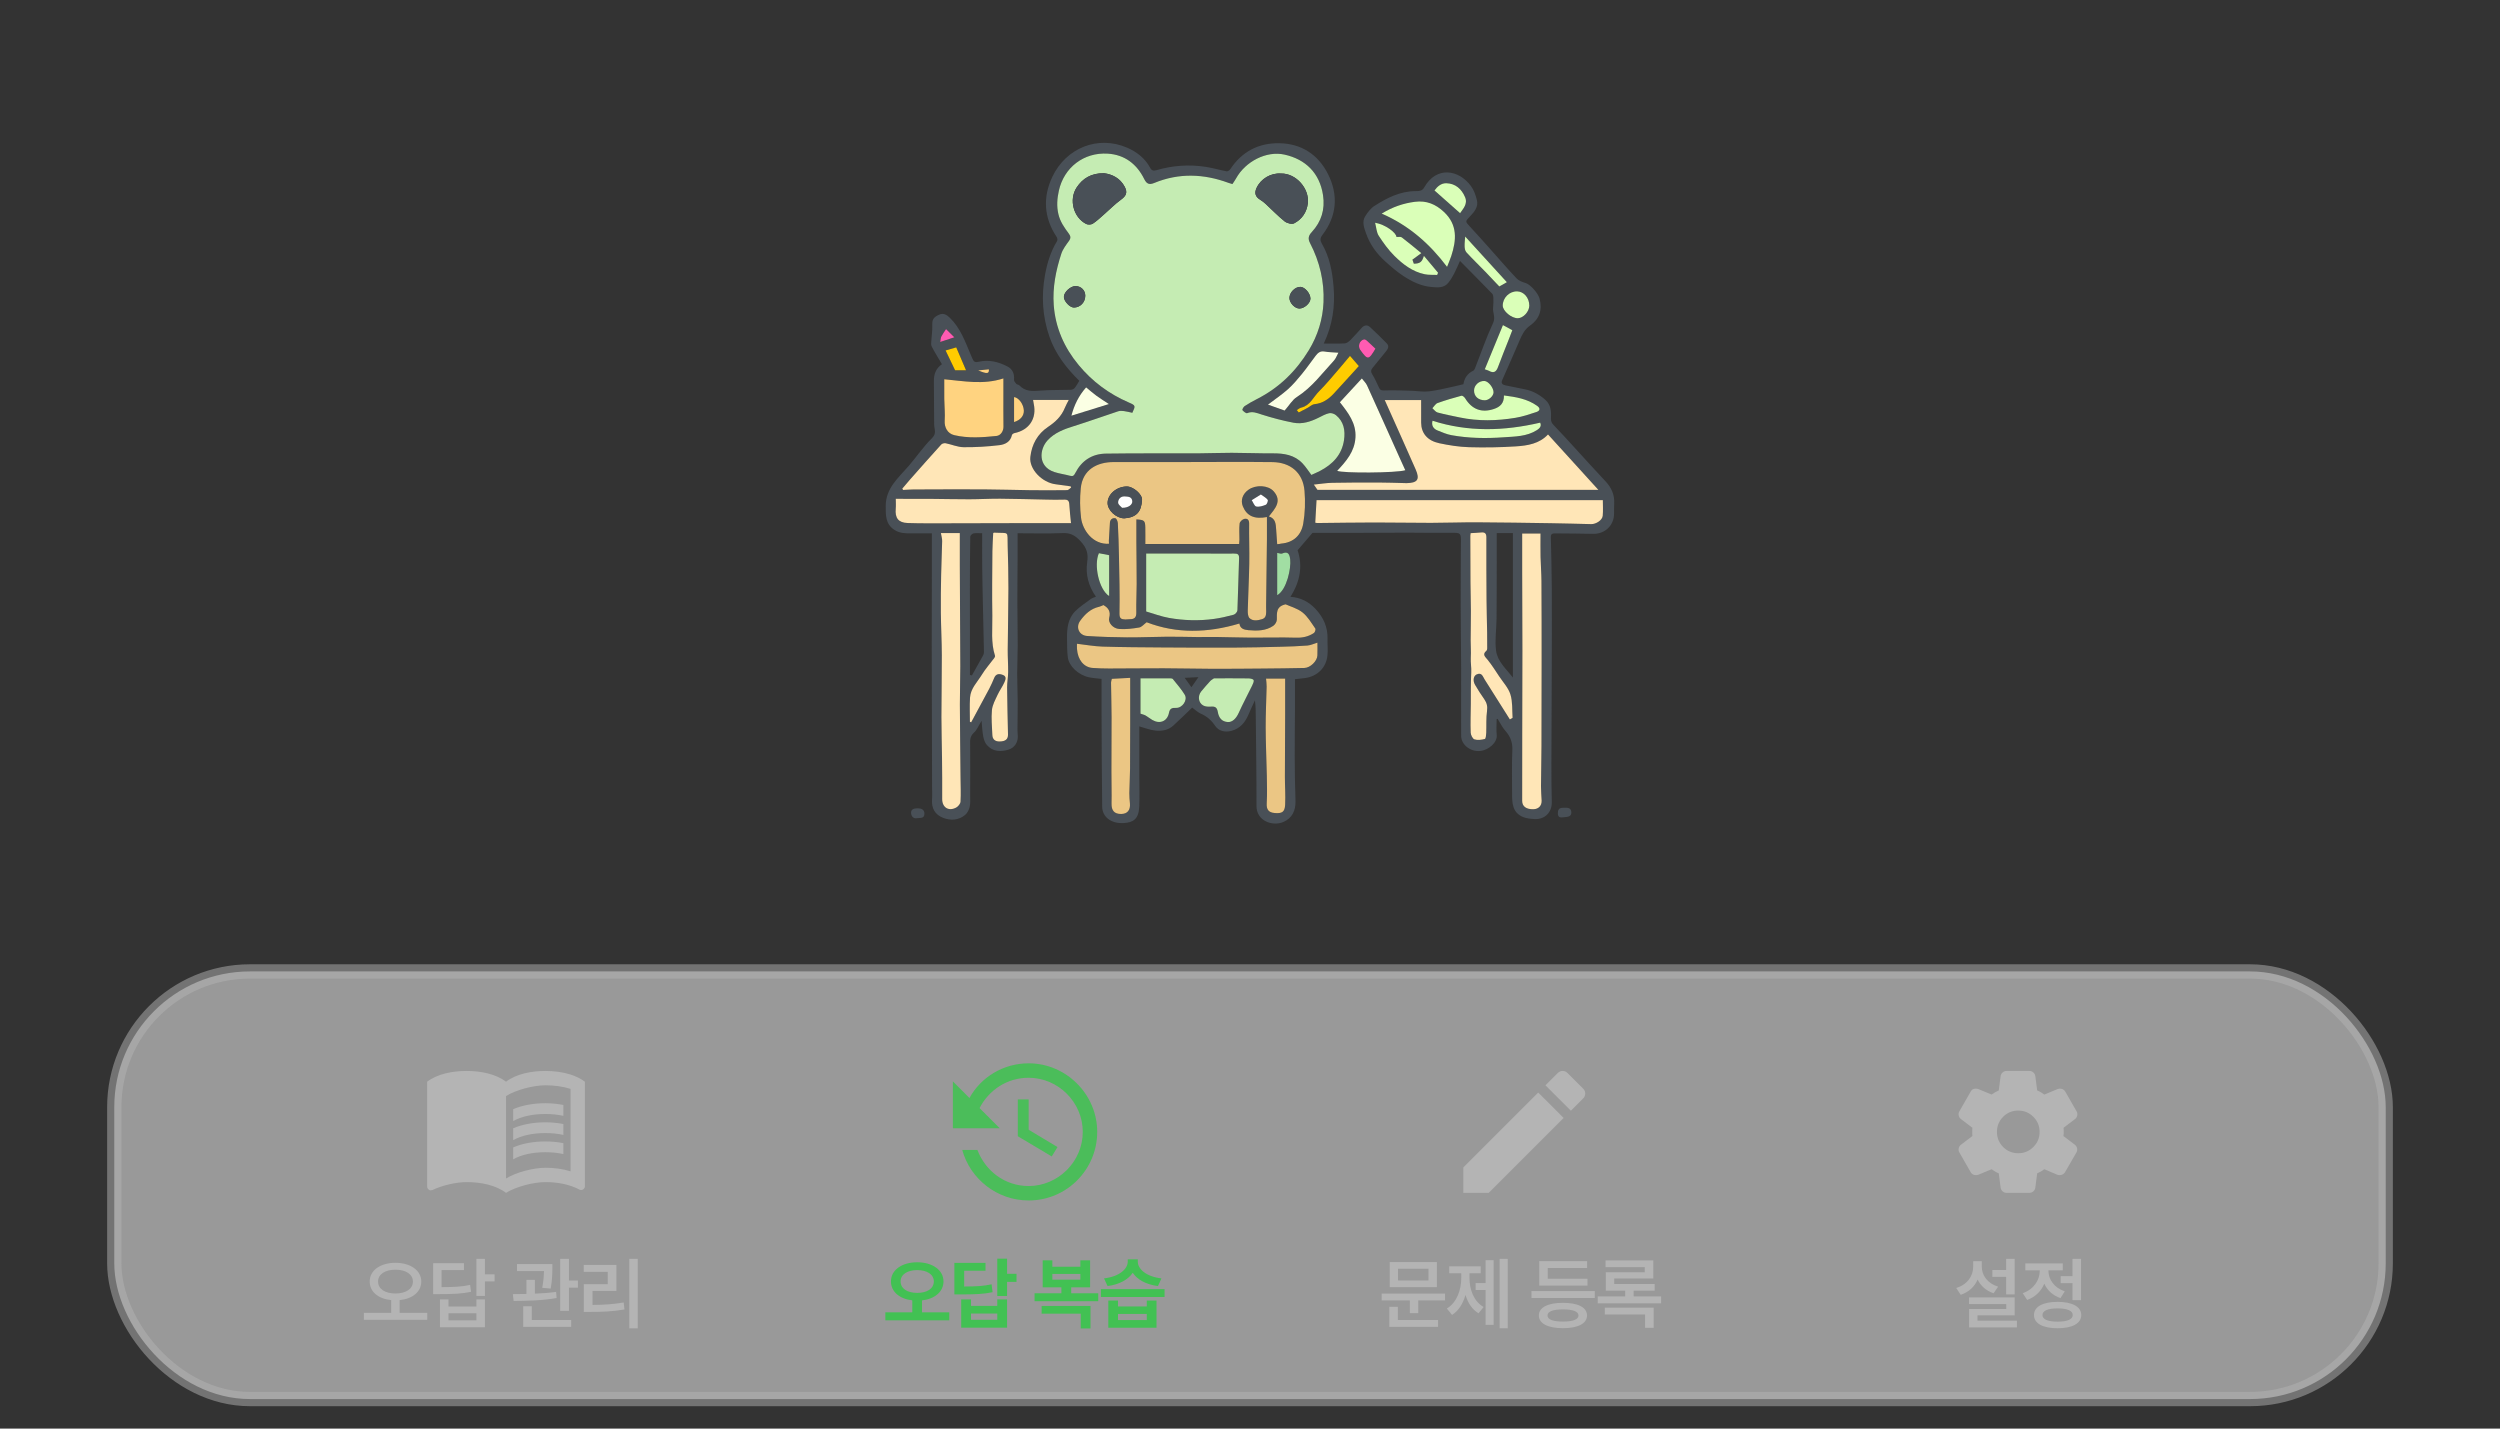 <svg width="350" height="200" viewBox="0 0 350 200" fill="none" xmlns="http://www.w3.org/2000/svg">
<rect x="0" y="0" width="350" height="200" fill="#333333" stroke="none"/>
<g clip-path="url(#clip0_86_9039)">
<path d="M209.527 100.691C209.527 101.428 209.464 102.173 209.543 102.902C209.651 103.92 208.428 105.033 207.191 105.138C205.808 105.255 204.569 104.234 204.56 103.019C204.539 99.836 204.57 96.653 204.56 93.47C204.551 90.55 204.501 87.631 204.496 84.712C204.49 81.822 204.516 78.931 204.527 76.041C204.527 75.993 204.534 75.945 204.534 75.898C204.551 74.604 204.479 74.578 203.199 74.594C201.122 74.621 199.044 74.573 196.967 74.571C194.7 74.571 192.435 74.594 190.168 74.6C187.993 74.606 185.816 74.6 183.753 74.6C183.063 75.403 182.4 76.176 181.661 77.035C182.4 79.194 182.035 81.408 180.659 83.553C182.071 83.649 183.224 84.242 184.163 85.24C185.274 86.421 185.902 87.8 185.854 89.455C185.831 90.227 185.924 91.006 185.844 91.769C185.664 93.484 184.431 94.689 182.7 94.929C182.231 94.995 181.759 95.037 181.295 95.088C181.295 96.504 181.299 97.894 181.295 99.282C181.285 101.507 181.25 103.734 181.26 105.959C181.269 107.999 181.295 110.04 181.369 112.078C181.419 113.461 180.917 114.538 179.672 115.076C178.163 115.726 175.902 114.94 175.909 112.84C175.922 108.835 175.849 104.83 175.815 100.825C175.808 99.912 175.815 98.999 175.692 98.04C175.39 98.703 175.076 99.36 174.791 100.031C174.315 101.15 173.621 102.004 172.371 102.326C171.49 102.552 170.613 102.36 170.1 101.591C169.591 100.828 168.961 100.282 168.121 99.916C167.698 99.733 167.347 99.382 166.904 99.064C166.045 99.886 165.166 100.761 164.25 101.593C163.557 102.222 162.659 102.376 161.784 102.286C161.014 102.207 160.268 101.902 159.502 101.694C159.502 103.918 159.502 106.251 159.502 108.582C159.502 110.026 159.556 111.471 159.496 112.912C159.422 114.697 158.636 115.15 157.318 115.227C155.563 115.332 154.323 114.375 154.305 112.937C154.248 108.641 154.239 104.344 154.219 100.049C154.21 98.39 154.219 96.732 154.219 95.048C153.606 94.972 153.037 94.938 152.484 94.826C151.01 94.528 149.651 93.28 149.492 92.013C149.385 91.154 149.396 90.28 149.384 89.411C149.362 87.996 149.496 86.593 150.564 85.54C151.21 84.903 151.992 84.399 152.727 83.855C152.907 83.722 153.143 83.663 153.434 83.535C152.379 82.051 151.961 80.416 152.206 78.713C152.381 77.501 152.154 76.72 151.275 75.768C150.487 74.914 149.842 74.587 148.742 74.633C146.689 74.719 144.63 74.657 142.463 74.657C142.463 75.868 142.467 77.087 142.463 78.308C142.454 80.304 142.426 82.303 142.43 84.299C142.434 86.339 142.48 88.379 142.48 90.418C142.48 91.688 142.404 92.957 142.404 94.226C142.404 95.571 142.471 96.916 142.478 98.261C142.486 99.562 142.451 100.861 142.446 102.162C142.444 102.49 142.494 102.821 142.494 103.149C142.494 103.964 142.01 104.684 141.241 104.932C140.106 105.296 139.008 105.255 138.162 104.3C137.89 103.994 137.736 103.535 137.656 103.122C137.527 102.46 137.504 101.777 137.419 100.91C137.004 101.579 136.781 102.192 136.351 102.57C135.738 103.112 135.818 103.723 135.823 104.394C135.842 106.737 135.831 109.081 135.823 111.424C135.822 111.94 135.873 112.474 135.755 112.965C135.656 113.375 135.428 113.836 135.11 114.097C134.19 114.853 133.081 114.904 132.021 114.49C130.918 114.058 130.395 113.172 130.486 111.947C130.528 111.382 130.492 110.811 130.491 110.242C130.483 107.688 130.476 105.135 130.471 102.581C130.461 98.58 130.446 94.578 130.443 90.577C130.442 87.134 130.456 83.692 130.461 80.249C130.463 78.393 130.461 76.538 130.461 74.671C129.453 74.671 128.491 74.668 127.529 74.671C126.721 74.674 125.934 74.654 125.212 74.18C123.967 73.365 124.003 72.164 124 70.872C123.994 68.337 125.777 66.904 127.219 65.231C128.324 63.95 129.276 62.523 130.475 61.346C131.171 60.663 130.792 60.092 130.782 59.436C130.754 57.425 130.774 55.413 130.744 53.4C130.728 52.412 131.007 51.586 131.873 50.99C131.375 50.144 130.869 49.341 130.435 48.502C130.312 48.264 130.378 47.916 130.393 47.621C130.429 46.944 130.548 46.263 130.521 45.59C130.486 44.771 130.642 44.454 131.411 44.084C132.074 43.765 132.526 44.052 132.986 44.498C134.466 45.935 135.122 47.828 135.901 49.655C135.984 49.85 136.071 50.042 136.151 50.238C136.314 50.636 136.512 50.769 137.007 50.65C138.428 50.311 139.793 50.654 141.055 51.312C141.747 51.672 142.045 52.33 141.958 53.153C141.938 53.337 142.133 53.57 142.278 53.736C142.38 53.85 142.608 53.847 142.714 53.959C143.53 54.825 144.531 54.776 145.61 54.688C147.042 54.572 148.489 54.618 149.928 54.569C150.111 54.563 150.345 54.458 150.458 54.318C150.707 54.008 150.893 53.649 151.102 53.311C149.272 51.511 147.756 49.542 146.922 47.141C145.939 44.309 145.767 41.414 146.308 38.455C146.613 36.781 147.104 35.2 147.994 33.745C148.073 33.617 148.039 33.335 147.947 33.198C146.12 30.484 145.979 27.569 147.344 24.721C149.262 20.718 153.694 18.9 157.809 20.681C159.136 21.256 160.304 22.156 161.02 23.49C161.243 23.906 161.484 23.946 161.933 23.816C164.18 23.165 166.474 23.002 168.787 23.357C169.776 23.508 170.743 23.801 171.728 23.986C171.877 24.014 172.136 23.844 172.234 23.694C173.872 21.223 176.196 19.997 179.128 20.052C182.23 20.111 184.558 21.665 185.919 24.366C187.389 27.286 187.181 30.225 185.135 32.896C184.795 33.341 184.795 33.658 185.075 34.141C186.149 35.985 186.523 38.029 186.701 40.13C186.932 42.862 186.568 45.481 185.325 48.097C186.369 48.097 187.331 48.136 188.284 48.073C188.567 48.054 188.873 47.796 189.096 47.574C189.634 47.037 190.121 46.449 190.643 45.895C191.001 45.513 191.419 45.429 191.823 45.809C192.612 46.552 193.403 47.297 194.152 48.079C194.553 48.499 194.282 48.901 193.976 49.269C193.373 50.001 192.785 50.744 192.182 51.476C191.932 51.781 191.872 52.028 192.118 52.412C192.499 53.008 192.769 53.675 193.081 54.313C193.231 54.622 193.411 54.679 193.79 54.664C195.044 54.615 196.303 54.672 197.559 54.705C198.374 54.727 199.2 54.884 200.002 54.795C201.132 54.671 202.246 54.381 203.364 54.149C203.85 54.049 204.328 53.92 204.879 53.787C205.005 52.984 205.41 52.304 206.228 51.915C206.342 51.861 206.442 51.718 206.491 51.592C207.329 49.462 208.066 47.287 209.032 45.218C209.415 44.4 208.951 43.785 209.035 43.077C209.09 42.619 209.085 42.151 209.072 41.69C209.067 41.495 209.034 41.246 208.912 41.121C207.429 39.59 205.926 38.078 204.399 36.531C204.13 37.117 203.874 37.74 203.564 38.335C203.335 38.774 203.072 39.205 202.762 39.591C202.154 40.346 201.268 40.246 200.456 40.184C198.994 40.073 197.692 39.433 196.491 38.652C195.588 38.066 194.765 37.342 193.959 36.62C192.747 35.535 191.792 34.23 191.257 32.698C190.994 31.942 190.628 31.065 191.134 30.269C191.477 29.729 191.898 29.164 192.424 28.827C194.167 27.706 196.014 26.776 198.157 26.756C198.683 26.75 199.093 26.766 199.399 26.226C201.108 23.214 204.244 23.734 205.945 26.063C206.355 26.624 206.605 27.346 206.77 28.032C207 28.986 206.374 29.693 205.781 30.318C205.136 31 205.112 30.997 205.754 31.683C206.69 32.686 207.599 33.715 208.515 34.737C209.787 36.158 211.028 37.607 212.338 38.991C212.649 39.318 213.162 39.495 213.615 39.634C214.251 39.828 215.337 41.053 215.539 41.797C215.968 43.379 215.517 44.663 214.211 45.577C213.439 46.118 213.087 46.857 212.743 47.661C211.95 49.518 211.128 51.362 210.31 53.209C210.094 53.696 210.385 53.869 210.769 53.952C211.672 54.149 212.579 54.328 213.486 54.504C214.588 54.718 215.524 55.245 216.355 55.986C217.13 56.676 217.188 57.618 217.137 58.529C217.111 59.002 217.244 59.24 217.541 59.548C218.506 60.541 219.434 61.57 220.37 62.591C221.825 64.176 223.257 65.784 224.738 67.346C225.583 68.237 226.049 69.236 225.987 70.471C225.963 70.945 225.969 71.422 225.969 71.898C225.969 73.571 224.679 74.783 223.01 74.737C221.257 74.689 219.502 74.696 217.748 74.673C217.378 74.668 217.105 74.706 217.117 75.2C217.175 77.603 217.238 80.006 217.251 82.408C217.27 86.166 217.254 89.924 217.244 93.683C217.231 98.184 217.204 102.683 217.195 107.184C217.192 108.888 217.211 110.592 217.251 112.294C217.284 113.711 216.292 114.74 214.853 114.668C214.299 114.641 213.711 114.587 213.209 114.375C211.74 113.756 211.685 112.427 211.692 111.088C211.702 109.073 211.634 107.053 211.727 105.042C211.777 103.958 211.472 103.128 210.768 102.338C210.323 101.837 210.026 101.205 209.663 100.632L209.52 100.694L209.527 100.691ZM183.592 66.488C183.998 66.301 184.412 66.131 184.808 65.924C186.58 64.995 187.861 63.663 188.163 61.606C188.357 60.278 188.147 59.027 187.035 58.121C186.795 57.925 186.375 57.781 186.089 57.844C185.58 57.957 185.1 58.225 184.625 58.464C183.509 59.025 182.328 59.416 181.092 59.179C179.591 58.892 178.103 58.498 176.648 58.035C175.956 57.815 175.349 57.531 174.606 57.84C174.457 57.901 174.107 57.614 173.937 57.412C173.885 57.351 174.078 56.968 174.244 56.859C174.8 56.495 175.38 56.164 175.973 55.863C179.065 54.296 181.432 51.981 183.233 49.031C184.501 46.954 185.193 44.675 185.293 42.308C185.416 39.425 184.757 36.623 183.409 34.037C183.073 33.392 183.194 32.979 183.653 32.48C185 31.02 185.527 29.304 185.223 27.312C184.754 24.232 182.787 22.295 179.823 21.64C177.3 21.083 174.365 22.591 173.046 24.978C172.897 25.245 172.715 25.494 172.537 25.768C172.341 25.708 172.16 25.661 171.986 25.597C168.514 24.32 165.042 24.187 161.58 25.617C160.904 25.895 160.535 25.758 160.194 25.068C159.153 22.962 157.462 21.656 155.081 21.507C151.743 21.299 148.959 23.436 148.236 26.704C147.998 27.776 147.908 28.86 148.176 29.985C148.427 31.045 149.006 31.866 149.625 32.693C149.879 33.032 149.95 33.314 149.671 33.702C149.259 34.278 148.797 34.867 148.582 35.525C147.823 37.85 147.341 40.252 147.523 42.706C147.757 45.872 148.982 48.659 151.014 51.109C152.934 53.423 155.27 55.151 158.024 56.343C159.001 56.766 158.987 56.799 158.526 57.789C158.152 57.709 157.755 57.601 157.349 57.548C157.082 57.514 156.783 57.499 156.533 57.581C154.482 58.255 152.452 58.993 150.391 59.636C148.999 60.071 147.648 60.557 146.645 61.66C145.506 62.914 145.286 65.309 147.591 66.078C148.304 66.316 149.065 66.404 149.792 66.606C150.201 66.719 150.353 66.594 150.541 66.223C151.425 64.489 152.89 63.533 154.815 63.505C159.159 63.444 163.502 63.481 167.848 63.464C169.378 63.458 170.909 63.388 172.44 63.391C174.355 63.395 176.271 63.478 178.186 63.467C179.75 63.458 181.222 63.674 182.351 64.87C182.817 65.364 183.183 65.95 183.59 66.487L183.592 66.488ZM155.26 76.126C155.25 75.971 155.231 75.858 155.237 75.745C155.282 74.894 155.327 74.043 155.387 73.193C155.42 72.726 155.745 72.486 156.154 72.567C156.313 72.599 156.483 73.01 156.496 73.256C156.574 74.789 156.626 76.322 156.653 77.856C156.702 80.533 156.782 83.213 156.725 85.889C156.709 86.645 157.009 86.712 157.541 86.735C157.752 86.743 157.967 86.695 158.18 86.698C158.829 86.706 159.099 86.445 159.083 85.75C159.052 84.424 159.133 83.096 159.133 81.768C159.133 79.808 159.103 77.849 159.092 75.889C159.086 74.836 159.092 73.784 159.092 72.726C160.196 72.792 160.318 72.895 160.341 73.828C160.359 74.599 160.345 75.37 160.345 76.168H173.478C173.495 75.945 173.521 75.76 173.521 75.575C173.524 74.816 173.463 74.05 173.546 73.299C173.574 73.053 173.938 72.715 174.201 72.656C174.586 72.57 174.887 72.743 174.879 73.299C174.853 75.17 174.93 77.044 174.899 78.915C174.861 81.099 174.737 83.282 174.684 85.467C174.676 85.837 174.708 86.346 174.939 86.556C175.423 86.998 176.068 86.882 176.677 86.698C177.21 86.536 177.248 86.119 177.266 85.683C177.277 85.377 177.253 85.071 177.255 84.765C177.293 81.671 177.336 78.576 177.37 75.482C177.381 74.457 177.371 73.432 177.371 72.393C175.623 72.735 174.553 72.244 174.001 70.905C173.649 70.049 173.962 69.143 174.813 68.555C175.826 67.855 177.537 67.924 178.312 68.795C179.535 70.175 178.488 71.225 177.643 72.31C178.616 72.61 178.602 73.408 178.662 74.164C178.715 74.839 178.756 75.513 178.803 76.194C178.935 76.185 179.005 76.185 179.074 76.174C179.167 76.158 179.258 76.122 179.352 76.115C181.108 75.974 182.177 74.926 182.455 73.306C182.711 71.814 182.758 70.248 182.633 68.737C182.418 66.142 180.62 64.74 178.172 64.705C175.999 64.672 173.825 64.682 171.653 64.682C169.083 64.682 166.513 64.698 163.943 64.702C161.268 64.705 158.593 64.706 155.918 64.699C153.619 64.692 151.559 65.728 151.303 68.387C151.17 69.775 151.183 71.124 151.345 72.495C151.55 74.237 153.008 76.285 155.26 76.135V76.126ZM193.86 56.006C193.97 56.25 194.077 56.486 194.183 56.722C195.524 59.726 196.88 62.725 198.2 65.74C198.81 67.135 198.454 67.616 196.886 67.643C196.839 67.643 196.792 67.638 196.743 67.636C195.467 67.606 194.19 67.555 192.915 67.552C190.773 67.548 188.629 67.552 186.486 67.596C185.686 67.612 184.887 67.746 183.933 67.843C184.236 68.281 184.395 68.51 184.448 68.585H223.779C221.388 65.954 219.079 63.414 216.725 60.823C215.524 62.119 213.876 62.386 212.24 62.493C210.052 62.635 207.849 62.672 205.656 62.609C204.268 62.569 202.871 62.345 201.508 62.056C199.832 61.7 198.976 60.648 198.964 59.179C198.956 58.111 198.963 57.043 198.963 56.007H193.861L193.86 56.006ZM184.135 73.176C184.259 73.198 184.328 73.222 184.396 73.222C187.071 73.198 189.744 73.151 192.418 73.148C195.055 73.145 197.692 73.202 200.331 73.199C202.486 73.196 204.643 73.112 206.798 73.122C210.24 73.138 213.682 73.193 217.124 73.246C219.005 73.275 220.886 73.332 222.767 73.375C223.457 73.391 224.332 72.815 224.385 72.212C224.451 71.47 224.401 70.718 224.401 70.02H184.316C184.249 71.191 184.193 72.167 184.136 73.175L184.135 73.176ZM149.958 68.254C149.935 68.199 149.914 68.144 149.891 68.089C149.193 67.992 148.496 67.885 147.797 67.801C145.872 67.566 144.055 65.664 144.246 63.978C144.447 62.229 145.241 60.76 146.725 59.768C147.757 59.077 148.607 58.277 149.075 57.105C149.222 56.737 149.425 56.393 149.627 55.991H144.625C144.654 56.159 144.677 56.343 144.717 56.523C145.176 58.573 144.092 60.217 142.018 60.637C141.882 60.664 141.688 60.801 141.664 60.917C141.462 61.877 140.676 62.233 139.906 62.326C138.246 62.525 136.564 62.625 134.892 62.608C134.057 62.599 133.231 62.222 132.39 62.056C132.199 62.017 131.896 62.096 131.768 62.236C130.272 63.887 128.798 65.558 127.323 67.226C126.979 67.616 126.649 68.018 126.313 68.415C126.353 68.475 126.391 68.537 126.431 68.597C126.914 68.572 127.398 68.529 127.882 68.528C131.16 68.517 134.438 68.499 137.716 68.515C139.85 68.525 141.982 68.602 144.115 68.627C145.877 68.648 147.64 68.648 149.402 68.624C149.588 68.621 149.771 68.384 149.955 68.257L149.958 68.254ZM160.464 85.609C161.493 85.906 162.561 86.316 163.667 86.51C165.741 86.876 167.843 86.938 169.937 86.653C170.871 86.526 171.795 86.312 172.705 86.065C172.929 86.003 173.229 85.667 173.239 85.447C173.342 83.023 173.379 80.594 173.471 78.17C173.492 77.603 173.269 77.49 172.766 77.499C171.441 77.521 170.115 77.499 168.788 77.497C166.041 77.496 163.295 77.497 160.464 77.497V85.61V85.609ZM213.106 74.69C213.106 76.514 213.102 78.25 213.106 79.987C213.115 83.695 213.137 87.402 213.137 91.11C213.137 95.055 213.119 99 213.112 102.945C213.106 106.007 213.105 109.068 213.105 112.13C213.105 112.903 213.681 113.319 214.694 113.29C215.406 113.27 215.862 112.79 215.832 112.078C215.805 111.421 215.737 110.765 215.74 110.109C215.749 108.234 215.799 106.357 215.807 104.482C215.823 100.497 215.827 96.513 215.829 92.528C215.829 88.805 215.829 85.081 215.806 81.358C215.799 80.227 215.703 79.097 215.679 77.965C215.656 76.885 215.675 75.803 215.675 74.69H213.106ZM131.727 74.626C131.806 75.096 131.91 75.419 131.904 75.739C131.871 77.313 131.793 78.884 131.763 80.457C131.728 82.234 131.703 84.011 131.721 85.787C131.741 87.774 131.851 89.761 131.857 91.748C131.866 94.625 131.8 97.504 131.8 100.381C131.8 102.287 131.864 104.196 131.884 106.102C131.904 108.021 131.921 109.939 131.907 111.855C131.899 113.039 132.808 113.634 133.878 113.05C134.155 112.899 134.463 112.514 134.478 112.223C134.54 111.112 134.49 109.994 134.478 108.88C134.446 105.451 134.398 102.022 134.384 98.593C134.377 96.822 134.451 95.049 134.447 93.277C134.436 88.564 134.398 83.853 134.376 79.141C134.368 77.649 134.376 76.155 134.376 74.624H131.728L131.727 74.626ZM184.441 89.968C183.892 90.132 183.475 90.338 183.043 90.373C181.814 90.468 180.579 90.513 179.345 90.543C177.09 90.598 174.833 90.656 172.576 90.666C169.26 90.68 165.944 90.663 162.628 90.64C159.871 90.621 157.113 90.608 154.358 90.521C153.173 90.484 151.992 90.264 150.777 90.124C150.777 90.335 150.761 90.596 150.78 90.854C150.884 92.369 151.733 93.42 152.955 93.51C153.732 93.567 154.512 93.593 155.29 93.591C157.819 93.589 160.348 93.551 162.878 93.559C165.15 93.564 167.422 93.626 169.694 93.633C172.018 93.64 174.343 93.619 176.667 93.597C178.651 93.58 180.636 93.561 182.618 93.514C183.442 93.494 184.401 92.557 184.436 91.775C184.464 91.192 184.442 90.607 184.442 89.967L184.441 89.968ZM149.945 73.239C149.861 72.359 149.749 71.497 149.707 70.633C149.681 70.118 149.504 69.924 148.972 69.949C148.131 69.986 147.287 69.959 146.445 69.943C144.305 69.903 142.167 69.832 140.029 69.817C138.583 69.807 137.138 69.896 135.695 69.899C133.844 69.902 131.991 69.853 130.14 69.84C128.611 69.829 127.083 69.837 125.409 69.837C125.409 70.296 125.445 70.766 125.402 71.231C125.282 72.52 125.775 73.178 127.065 73.223C128.695 73.282 130.331 73.268 131.964 73.266C135.686 73.263 139.408 73.246 143.132 73.241C145.39 73.236 147.648 73.241 149.947 73.241L149.945 73.239ZM205.882 74.641C205.866 74.766 205.841 74.879 205.841 74.992C205.845 77.175 205.846 79.36 205.862 81.544C205.871 82.869 205.916 84.194 205.919 85.52C205.924 86.889 205.889 88.259 205.886 89.629C205.884 90.428 205.955 91.229 205.906 92.023C205.864 92.74 206.011 93.436 205.971 94.155C205.889 95.617 205.924 97.083 205.908 98.55C205.895 99.885 205.844 101.221 205.891 102.555C205.902 102.894 206.158 103.424 206.42 103.51C206.858 103.654 207.407 103.575 207.873 103.452C208.008 103.417 208.058 102.905 208.07 102.608C208.113 101.589 208.036 100.557 208.178 99.553C208.271 98.901 208.158 98.411 207.805 97.901C207.349 97.24 206.901 96.57 206.504 95.874C206.151 95.257 206.288 94.598 206.768 94.4C207.454 94.12 207.579 94.699 207.837 95.115C209.004 96.986 210.192 98.846 211.375 100.717C211.612 100.574 211.762 100.521 211.76 100.479C211.685 99.385 211.775 98.234 211.455 97.213C211.168 96.299 210.436 95.52 209.884 94.691C209.36 93.904 208.858 93.097 208.263 92.365C207.912 91.933 207.474 91.626 208.095 91.1C208.171 91.036 208.205 90.886 208.206 90.774C208.211 90.029 208.206 89.285 208.195 88.539C208.171 87.048 208.122 85.559 208.112 84.068C208.092 81.121 208.082 78.173 208.089 75.225C208.089 74.694 207.895 74.488 207.374 74.54C206.908 74.586 206.44 74.604 205.878 74.64L205.882 74.641ZM139.051 74.623C139.012 75.44 138.941 76.289 138.937 77.138C138.917 80.159 138.877 83.179 138.928 86.198C138.959 88.066 138.704 89.962 139.301 91.799C139.33 91.886 139.264 92.031 139.2 92.118C138.622 92.894 137.969 93.623 137.469 94.445C136.841 95.475 135.888 96.373 135.803 97.661C135.729 98.786 135.788 99.921 135.788 101.051C135.848 101.074 135.909 101.097 135.969 101.12C136.818 99.545 137.674 97.974 138.511 96.393C138.766 95.911 138.979 95.405 139.192 94.902C139.458 94.275 139.94 94.3 140.439 94.505C140.975 94.725 140.753 95.202 140.619 95.515C140.359 96.12 139.946 96.657 139.67 97.256C139.35 97.954 138.944 98.671 138.871 99.409C138.758 100.559 138.887 101.734 138.931 102.898C138.954 103.512 139.324 103.821 139.961 103.807C140.778 103.79 141.135 103.487 141.122 102.823C141.079 100.639 141.018 98.454 140.999 96.27C140.993 95.544 141.136 94.818 141.143 94.092C141.153 93.044 141.073 91.995 141.082 90.947C141.103 88.086 141.175 85.225 141.182 82.365C141.186 80.397 141.138 78.428 141.076 76.461C141.008 74.22 141.391 74.696 139.161 74.564C139.142 74.564 139.122 74.584 139.052 74.623H139.051ZM173.519 87.294C169.054 88.627 164.719 88.727 160.537 87.115C160.155 87.395 159.852 87.787 159.493 87.848C158.577 88.007 157.628 88.123 156.706 88.057C155.81 87.993 155.115 87.161 155.294 86.499C155.531 85.62 155.185 85.096 154.482 84.708C154.279 84.791 154.096 84.901 153.897 84.944C152.71 85.206 151.901 85.982 151.224 86.921C150.576 87.821 151.073 88.963 152.205 89.038C154.057 89.16 155.916 89.219 157.772 89.232C159.663 89.245 161.554 89.153 163.447 89.139C164.862 89.129 166.277 89.176 167.693 89.188C168.525 89.193 169.356 89.165 170.187 89.176C171.838 89.199 173.488 89.258 175.139 89.268C177.243 89.281 179.347 89.21 181.448 89.278C182.384 89.308 183.204 89.119 183.956 88.62C184.105 88.522 184.231 88.107 184.149 87.991C183.595 87.204 183.091 86.32 182.358 85.739C181.631 85.163 180.65 84.904 179.99 84.602C178.603 84.915 178.782 85.85 178.765 86.749C178.759 87.046 178.518 87.44 178.265 87.612C177.21 88.333 175.998 88.33 174.78 88.223C174.15 88.167 173.611 87.996 173.525 87.294H173.519ZM187.584 56.313C188.774 57.825 189.882 59.26 189.766 61.246C189.651 63.218 188.466 64.58 187.207 65.914C187.931 66.273 195.528 66.22 196.746 65.834C196.48 65.251 196.214 64.673 195.954 64.093C194.433 60.71 192.921 57.324 191.384 53.949C191.229 53.609 190.927 53.334 190.66 52.986C189.583 54.15 188.607 55.207 187.585 56.314L187.584 56.313ZM132.196 53.096C132.196 54.039 132.186 54.947 132.199 55.853C132.213 56.863 132.323 57.88 132.256 58.884C132.193 59.824 132.649 60.698 133.589 60.921C135.548 61.386 137.53 61.237 139.503 61.035C140.109 60.974 140.493 60.337 140.486 59.752C140.467 58.26 140.476 56.767 140.474 55.275C140.474 54.536 140.474 53.799 140.474 52.977C137.614 53.907 134.943 53.341 132.196 53.097V53.096ZM177.244 95.007C177.274 95.398 177.333 95.766 177.326 96.131C177.287 98.049 177.184 99.968 177.191 101.884C177.2 104.141 177.31 106.397 177.354 108.654C177.378 109.919 177.408 111.189 177.338 112.451C177.29 113.316 177.571 113.746 178.462 113.824C179.507 113.912 179.87 113.658 179.92 112.667C179.986 111.371 179.884 110.067 179.884 108.767C179.887 105.861 179.91 102.955 179.92 100.049C179.925 98.373 179.92 96.696 179.92 95.007H177.243H177.244ZM158.228 94.896C157.279 94.946 156.469 94.991 155.655 95.034C155.611 95.231 155.541 95.392 155.543 95.554C155.563 97.172 155.613 98.788 155.617 100.405C155.624 102.945 155.6 105.486 155.597 108.026C155.597 109.52 155.644 111.014 155.613 112.506C155.593 113.475 155.997 113.964 156.96 113.955C157.829 113.948 158.265 113.423 158.188 112.5C158.147 112.006 158.1 111.508 158.107 111.014C158.125 109.859 158.194 108.704 158.207 107.547C158.228 105.519 158.224 103.491 158.225 101.463C158.228 99.283 158.225 97.103 158.225 94.895L158.228 94.896ZM193.436 29.902C197.263 31.57 200.169 34.148 202.588 37.361C202.808 36.798 203.022 36.322 203.182 35.831C203.911 33.598 204.081 31.464 202.147 29.663C200.992 28.587 199.713 28.042 198.089 28.25C196.441 28.46 194.939 28.981 193.436 29.902ZM209.544 74.629C209.544 75.783 209.546 76.867 209.544 77.952C209.538 80.835 209.543 83.718 209.518 86.601C209.506 88.103 209.254 89.629 209.45 91.102C209.65 92.605 210.875 93.669 211.808 94.855V74.629H209.546H209.544ZM137.506 74.654C137.038 74.654 136.654 74.604 136.294 74.676C136.112 74.711 135.842 74.967 135.839 75.129C135.798 77.453 135.786 79.777 135.782 82.101C135.778 84.781 135.789 87.461 135.792 90.141C135.793 91.593 135.792 93.045 135.792 94.498C135.885 94.518 135.978 94.538 136.071 94.558C136.598 93.619 137.13 92.681 137.646 91.736C137.72 91.599 137.756 91.422 137.753 91.263C137.713 89.171 137.659 87.079 137.614 84.987C137.574 83.12 137.53 81.252 137.509 79.385C137.491 77.823 137.504 76.261 137.504 74.656L137.506 74.654ZM210.555 55.36C210.58 56.453 210.026 56.965 209.148 57.256C207.429 57.828 206.077 57.324 205.115 55.746C205.015 55.581 204.742 55.362 204.611 55.398C203.484 55.704 202.359 56.029 201.261 56.426C200.971 56.53 200.777 56.901 200.538 57.149C200.777 57.355 200.985 57.675 201.26 57.748C202.28 58.023 203.322 58.221 204.359 58.44C206.961 58.987 209.577 58.926 212.181 58.49C213.173 58.324 214.147 58.004 215.103 57.681C215.58 57.519 215.717 57.185 215.197 56.813C213.825 55.834 212.238 55.578 210.558 55.36H210.555ZM169.96 94.965C169.776 95.097 169.577 95.192 169.437 95.344C169.004 95.814 168.581 96.297 168.175 96.792C167.658 97.422 167.752 98.371 168.442 98.766C168.758 98.947 169.217 98.954 169.601 98.926C170.176 98.881 170.398 99.123 170.488 99.655C170.646 100.582 171.111 101.03 171.888 101.087C172.516 101.133 173.058 100.604 173.411 99.826C174.005 98.516 174.687 97.246 175.316 95.951C175.43 95.715 175.592 95.368 175.499 95.204C175.406 95.038 175.021 94.978 174.764 94.975C173.189 94.955 171.612 94.965 169.96 94.965ZM159.669 99.913C159.942 100.009 160.181 100.058 160.382 100.174C160.71 100.361 161 100.609 161.327 100.798C162.392 101.413 163.43 100.985 163.66 99.785C163.783 99.15 164.127 99.086 164.657 99.104C165.528 99.134 166.307 98.004 165.867 97.268C165.396 96.481 164.769 95.787 164.196 95.064C164.139 94.992 163.987 94.971 163.878 94.969C162.486 94.964 161.094 94.965 159.669 94.965V99.913ZM179.853 57.479C180.506 56.733 180.922 55.987 181.555 55.586C183.669 54.246 185.11 52.255 186.763 50.47C187.021 50.193 187.149 49.795 187.377 49.381C186.635 49.322 186.019 49.321 185.421 49.215C184.834 49.111 184.496 49.411 184.193 49.808C183.549 50.653 182.946 51.532 182.272 52.354C181.659 53.103 181.033 53.855 180.313 54.495C179.455 55.258 178.493 55.904 177.517 56.646C178.392 56.959 179.227 57.258 179.854 57.482L179.853 57.479ZM192.512 31.184C192.692 31.874 192.714 32.535 193.021 33.011C193.667 34.008 194.377 34.995 195.218 35.828C196.41 37.01 197.756 38.043 199.463 38.398C200.026 38.515 200.624 38.466 201.205 38.492C201.247 38.391 201.29 38.288 201.331 38.186C200.691 37.423 200.052 36.658 199.347 35.818C199.081 36.703 198.798 36.9 197.938 36.921C197.872 36.73 197.805 36.534 197.741 36.351C198.121 36.074 198.473 35.818 198.987 35.443C198.001 34.639 197.142 33.911 196.246 33.234C196.084 33.111 195.767 33.192 195.505 33.179C195.499 32.585 193.936 31.418 192.514 31.187L192.512 31.184ZM200.549 58.903C200.385 59.528 200.624 60.018 201.268 60.271C201.9 60.52 202.536 60.804 203.198 60.924C205.605 61.361 208.039 61.397 210.472 61.223C212.083 61.107 213.736 61.131 215.184 60.206C215.624 59.925 215.829 59.603 215.623 59.17C210.552 60.355 205.548 60.502 200.548 58.903H200.549ZM189.002 49.824C188.521 50.396 188.121 50.886 187.707 51.362C186.696 52.52 185.734 53.726 184.647 54.806C183.86 55.587 183.429 56.776 182.178 57.063C181.952 57.115 181.756 57.291 181.546 57.409C181.639 57.522 181.731 57.634 181.824 57.747C182.23 57.536 182.637 57.332 183.039 57.116C183.37 56.939 183.682 56.625 184.025 56.589C185.143 56.473 185.98 55.904 186.709 55.122C187.535 54.236 188.344 53.337 189.16 52.441C189.541 52.024 189.917 51.603 190.238 51.249C189.796 50.742 189.401 50.285 189.002 49.825V49.824ZM214.104 42.773C214.102 41.69 213.34 40.805 212.397 40.789C211.314 40.77 210.387 41.687 210.386 42.779C210.386 43.542 211.608 44.567 212.5 44.55C213.275 44.534 214.107 43.613 214.105 42.773H214.104ZM210.412 45.513C209.564 47.574 208.721 49.628 207.868 51.703C208.156 51.806 208.322 51.841 208.462 51.921C209.124 52.295 209.476 52.056 209.723 51.385C210.212 50.053 210.753 48.74 211.271 47.418C211.429 47.014 211.579 46.606 211.724 46.228C211.221 45.953 210.831 45.742 210.412 45.513ZM210.959 39.508C208.932 37.286 206.986 35.152 205.127 33.116C205.105 33.439 205.032 33.954 205.043 34.468C205.049 34.759 205.107 35.123 205.289 35.32C206.151 36.257 207.067 37.141 207.953 38.055C208.608 38.728 209.247 39.417 209.9 40.106C210.295 39.883 210.619 39.701 210.958 39.51L210.959 39.508ZM204.416 29.846C204.8 29.256 205.523 28.577 205.113 27.605C204.637 26.476 203.777 25.687 202.492 25.651C201.73 25.63 201.194 26.157 200.828 26.666C202.06 27.758 203.228 28.793 204.416 29.846ZM152.058 54.233C151.017 55.411 150.39 56.699 149.997 58.197C151.758 57.651 153.417 57.136 155.242 56.569C154.511 56.081 153.985 55.76 153.49 55.394C152.997 55.029 152.534 54.622 152.058 54.233ZM178.806 83.323C180.154 82.584 180.767 79.531 180.63 78.335C180.553 77.67 180.383 77.09 179.481 77.496C179.341 77.559 179.125 77.453 178.806 77.403V83.322V83.323ZM155.28 77.727C154.795 77.633 154.329 77.541 153.846 77.447C153.108 79.078 153.834 82.514 155.28 83.456V77.727ZM206.367 54.641C206.34 55.471 206.958 56.041 207.882 56.039C208.432 56.037 209.084 55.445 209.094 54.937C209.107 54.295 208.365 53.359 207.823 53.336C207.064 53.303 206.39 53.907 206.365 54.641H206.367ZM132.383 49.063C132.842 50.021 133.285 50.947 133.712 51.838H135.246C134.767 50.717 134.317 49.668 133.874 48.63C133.308 48.795 132.842 48.931 132.383 49.063ZM141.97 59.09C142.897 58.804 143.38 58.175 143.337 57.447C143.287 56.563 142.617 55.67 141.97 55.587V59.09ZM192.564 48.816C192.121 48.399 191.717 48.007 191.297 47.634C191.209 47.556 191.041 47.494 190.936 47.521C190.322 47.681 190.065 48.469 190.438 48.991C191.48 50.443 191.612 50.436 192.564 48.816ZM176.522 69.228C176.036 69.531 175.639 69.779 175.243 70.026C175.45 70.336 175.613 70.855 175.876 70.911C176.294 70.999 176.801 70.839 177.22 70.662C177.387 70.592 177.566 70.092 177.48 69.975C177.274 69.692 176.917 69.519 176.524 69.228H176.522ZM133.612 47.221C133.131 46.745 132.789 46.408 132.447 46.07C132.226 46.412 131.984 46.742 131.791 47.098C131.7 47.268 131.704 47.488 131.628 47.876C132.29 47.657 132.822 47.483 133.612 47.221ZM166.799 96.213C167.149 95.71 167.432 95.301 167.78 94.801C167.063 94.836 166.493 94.865 165.855 94.896C166.161 95.322 166.444 95.717 166.8 96.211L166.799 96.213ZM138.438 51.703C137.936 51.755 137.44 51.806 136.944 51.856C138.202 52.389 138.503 52.332 138.438 51.703Z" fill="#495057"/>
<path d="M128.415 114.544C127.833 114.651 127.582 114.251 127.552 113.825C127.51 113.251 128.025 113.171 128.456 113.164C128.962 113.157 129.43 113.316 129.417 113.943C129.403 114.631 128.824 114.474 128.415 114.544Z" fill="#495057"/>
<path d="M218.868 114.422C218.471 114.472 218.119 114.461 218.101 113.909C218.085 113.444 218.219 113.107 218.751 113.094C219.264 113.081 219.929 112.963 219.986 113.68C220.043 114.398 219.38 114.361 218.868 114.421V114.422Z" fill="#495057"/>
<path d="M183.591 66.489C183.184 65.95 182.818 65.364 182.352 64.872C181.223 63.677 179.751 63.46 178.187 63.469C176.272 63.48 174.356 63.397 172.441 63.393C170.91 63.39 169.379 63.46 167.848 63.466C163.505 63.483 159.16 63.444 154.816 63.507C152.889 63.534 151.425 64.492 150.542 66.224C150.353 66.596 150.201 66.72 149.793 66.607C149.067 66.406 148.305 66.317 147.592 66.08C145.288 65.311 145.507 62.916 146.646 61.662C147.649 60.559 149 60.072 150.392 59.638C152.452 58.995 154.483 58.259 156.534 57.583C156.784 57.5 157.083 57.514 157.35 57.55C157.755 57.603 158.152 57.711 158.526 57.791C158.988 56.801 159.002 56.768 158.025 56.345C155.27 55.154 152.935 53.425 151.015 51.111C148.983 48.661 147.758 45.872 147.523 42.708C147.342 40.253 147.824 37.852 148.583 35.527C148.797 34.869 149.26 34.28 149.672 33.704C149.949 33.315 149.879 33.034 149.626 32.695C149.007 31.867 148.428 31.047 148.177 29.986C147.909 28.862 148.001 27.778 148.237 26.706C148.958 23.437 151.744 21.3 155.082 21.509C157.463 21.658 159.154 22.964 160.194 25.07C160.535 25.76 160.903 25.897 161.581 25.619C165.043 24.189 168.516 24.321 171.986 25.599C172.161 25.663 172.342 25.71 172.538 25.77C172.717 25.496 172.9 25.247 173.047 24.98C174.366 22.594 177.301 21.086 179.823 21.642C182.788 22.297 184.755 24.233 185.223 27.314C185.526 29.308 185 31.021 183.654 32.482C183.194 32.981 183.074 33.394 183.41 34.039C184.757 36.624 185.416 39.427 185.293 42.31C185.192 44.676 184.502 46.954 183.234 49.032C181.433 51.984 179.066 54.3 175.974 55.865C175.381 56.165 174.799 56.496 174.245 56.861C174.08 56.969 173.886 57.352 173.937 57.414C174.108 57.615 174.458 57.903 174.606 57.841C175.35 57.533 175.957 57.817 176.649 58.037C178.105 58.5 179.593 58.893 181.093 59.181C182.329 59.416 183.51 59.026 184.626 58.466C185.101 58.227 185.581 57.957 186.09 57.846C186.375 57.783 186.796 57.927 187.036 58.123C188.146 59.029 188.357 60.28 188.164 61.608C187.863 63.664 186.583 64.998 184.809 65.926C184.413 66.133 183.998 66.303 183.593 66.49L183.591 66.489ZM154.556 24.248C152.775 24.236 151.573 24.968 150.729 26.25C149.612 27.95 150.279 30.455 152.073 31.357C152.319 31.48 152.765 31.46 152.992 31.311C153.542 30.953 154.025 30.488 154.524 30.052C155.329 29.352 156.079 28.579 156.937 27.954C157.647 27.437 157.885 26.965 157.472 26.173C156.817 24.919 155.696 24.395 154.554 24.248H154.556ZM179.345 24.292C177.927 24.191 176.529 25.01 175.928 26.292C175.581 27.034 175.747 27.549 176.44 27.973C176.7 28.131 176.948 28.323 177.172 28.53C178.064 29.353 178.906 30.235 179.849 30.991C180.175 31.252 180.858 31.432 181.18 31.264C182.279 30.693 182.951 29.711 183.098 28.451C183.335 26.433 181.483 24.258 179.346 24.291L179.345 24.292ZM150.585 40.049C149.885 40.033 148.938 40.911 148.943 41.57C148.947 42.177 149.776 43.055 150.346 43.055C151.23 43.055 151.94 42.319 151.939 41.403C151.939 40.647 151.357 40.065 150.585 40.049ZM183.46 41.807C183.457 41.081 182.679 40.173 182.052 40.162C181.311 40.149 180.518 40.952 180.519 41.716C180.519 42.39 181.263 43.184 181.902 43.194C182.596 43.205 183.462 42.433 183.46 41.807Z" fill="#C5ECB3"/>
<path d="M155.26 76.126C153.011 76.276 151.553 74.227 151.345 72.485C151.183 71.114 151.171 69.765 151.304 68.377C151.56 65.719 153.62 64.684 155.919 64.689C158.594 64.697 161.269 64.695 163.944 64.692C166.514 64.689 169.083 64.674 171.653 64.672C173.826 64.672 176 64.662 178.173 64.695C180.621 64.732 182.419 66.133 182.634 68.727C182.758 70.24 182.712 71.805 182.456 73.297C182.178 74.916 181.108 75.964 179.353 76.106C179.259 76.113 179.169 76.15 179.074 76.164C179.006 76.176 178.934 76.176 178.804 76.184C178.757 75.504 178.716 74.829 178.663 74.154C178.603 73.4 178.617 72.601 177.644 72.301C178.488 71.217 179.535 70.165 178.313 68.786C177.539 67.914 175.828 67.845 174.814 68.546C173.963 69.133 173.65 70.041 174.002 70.896C174.554 72.236 175.623 72.725 177.372 72.384C177.372 73.423 177.382 74.449 177.371 75.472C177.336 78.567 177.294 81.661 177.256 84.756C177.252 85.062 177.276 85.369 177.266 85.674C177.251 86.111 177.211 86.528 176.678 86.688C176.069 86.873 175.424 86.989 174.939 86.547C174.711 86.338 174.676 85.828 174.685 85.458C174.738 83.274 174.862 81.091 174.899 78.906C174.931 77.035 174.854 75.161 174.879 73.29C174.887 72.734 174.586 72.561 174.202 72.647C173.939 72.705 173.574 73.044 173.547 73.29C173.463 74.04 173.523 74.805 173.522 75.565C173.522 75.75 173.496 75.936 173.479 76.158H160.346C160.346 75.361 160.36 74.589 160.342 73.819C160.319 72.885 160.197 72.782 159.092 72.717C159.092 73.774 159.087 74.826 159.092 75.88C159.104 77.839 159.135 79.799 159.134 81.759C159.134 83.086 159.052 84.414 159.084 85.741C159.101 86.435 158.829 86.697 158.181 86.688C157.968 86.686 157.755 86.734 157.542 86.725C157.01 86.703 156.71 86.637 156.725 85.879C156.783 83.204 156.703 80.525 156.654 77.847C156.627 76.313 156.574 74.778 156.497 73.247C156.484 73.001 156.314 72.589 156.155 72.558C155.746 72.477 155.42 72.717 155.388 73.184C155.328 74.034 155.283 74.885 155.238 75.735C155.232 75.847 155.25 75.96 155.26 76.117V76.126ZM157.4 72.568C159.155 72.439 159.797 71.596 159.887 69.979C159.931 69.191 158.639 68.101 157.762 68.106C156.334 68.113 155.076 69.182 155.062 70.401C155.049 71.433 156.268 72.561 157.4 72.568Z" fill="#EBC684"/>
<path d="M193.86 56.005H198.961C198.961 57.042 198.954 58.109 198.963 59.177C198.974 60.646 199.829 61.698 201.507 62.054C202.869 62.343 204.267 62.567 205.655 62.607C207.847 62.67 210.05 62.635 212.238 62.492C213.875 62.386 215.523 62.117 216.723 60.821C219.077 63.412 221.386 65.952 223.777 68.584H184.446C184.393 68.508 184.235 68.279 183.932 67.842C184.886 67.746 185.684 67.612 186.484 67.594C188.627 67.552 190.771 67.544 192.914 67.55C194.19 67.553 195.466 67.604 196.741 67.634C196.788 67.634 196.836 67.643 196.884 67.641C198.452 67.616 198.81 67.134 198.198 65.738C196.879 62.723 195.522 59.726 194.181 56.72C194.076 56.484 193.968 56.248 193.858 56.004L193.86 56.005Z" fill="#FFE6B7"/>
<path d="M184.134 73.177C184.191 72.168 184.247 71.192 184.314 70.022H224.399C224.399 70.719 224.449 71.47 224.383 72.214C224.328 72.818 223.455 73.393 222.765 73.377C220.884 73.334 219.003 73.277 217.122 73.249C213.68 73.196 210.238 73.14 206.796 73.124C204.641 73.114 202.485 73.2 200.329 73.201C197.691 73.204 195.053 73.146 192.416 73.15C189.742 73.153 187.069 73.198 184.394 73.224C184.326 73.224 184.256 73.201 184.133 73.178L184.134 73.177Z" fill="#FFE6B7"/>
<path d="M149.958 68.254C149.773 68.383 149.59 68.62 149.404 68.622C147.642 68.647 145.88 68.646 144.117 68.625C141.983 68.599 139.851 68.523 137.718 68.513C134.441 68.497 131.163 68.514 127.884 68.526C127.401 68.527 126.918 68.57 126.434 68.594C126.394 68.534 126.355 68.473 126.315 68.413C126.651 68.016 126.981 67.614 127.325 67.224C128.801 65.554 130.274 63.883 131.771 62.234C131.896 62.095 132.2 62.017 132.392 62.054C133.231 62.22 134.059 62.597 134.894 62.606C136.565 62.624 138.247 62.523 139.908 62.324C140.677 62.233 141.464 61.877 141.666 60.915C141.69 60.799 141.885 60.662 142.02 60.635C144.094 60.213 145.178 58.571 144.719 56.521C144.679 56.341 144.656 56.157 144.628 55.989H149.629C149.427 56.391 149.224 56.735 149.077 57.103C148.61 58.275 147.759 59.077 146.727 59.766C145.242 60.758 144.447 62.225 144.249 63.976C144.056 65.662 145.874 67.564 147.799 67.798C148.498 67.884 149.196 67.991 149.893 68.087C149.916 68.141 149.938 68.197 149.96 68.251L149.958 68.254Z" fill="#FFE6B7"/>
<path d="M160.464 85.609V77.496C163.295 77.496 166.043 77.496 168.788 77.496C170.115 77.496 171.441 77.52 172.766 77.498C173.269 77.489 173.492 77.602 173.471 78.169C173.378 80.595 173.342 83.022 173.239 85.446C173.229 85.666 172.931 86.002 172.705 86.064C171.796 86.311 170.871 86.525 169.937 86.652C167.845 86.937 165.741 86.875 163.667 86.51C162.561 86.315 161.492 85.903 160.464 85.608V85.609Z" fill="#C5ECB3"/>
<path d="M213.105 74.69H215.674C215.674 75.804 215.655 76.886 215.678 77.965C215.703 79.097 215.798 80.226 215.805 81.358C215.828 85.082 215.828 88.805 215.828 92.528C215.828 96.513 215.824 100.497 215.807 104.482C215.8 106.357 215.75 108.234 215.74 110.109C215.737 110.765 215.804 111.423 215.831 112.079C215.861 112.791 215.405 113.271 214.693 113.291C213.68 113.32 213.104 112.904 213.104 112.13C213.104 109.069 213.104 106.007 213.111 102.945C213.118 99.001 213.138 95.056 213.137 91.111C213.137 87.403 213.114 83.695 213.105 79.987C213.101 78.251 213.105 76.514 213.105 74.69Z" fill="#FFE6B7"/>
<path d="M131.726 74.626H134.373C134.373 76.157 134.368 77.65 134.373 79.143C134.396 83.855 134.433 88.566 134.445 93.279C134.449 95.05 134.375 96.822 134.382 98.594C134.396 102.023 134.443 105.452 134.476 108.881C134.488 109.996 134.538 111.114 134.476 112.225C134.461 112.518 134.153 112.902 133.876 113.052C132.804 113.635 131.895 113.041 131.905 111.857C131.919 109.939 131.902 108.021 131.882 106.104C131.862 104.196 131.798 102.289 131.798 100.383C131.798 97.505 131.865 94.627 131.855 91.749C131.849 89.763 131.739 87.776 131.719 85.789C131.701 84.012 131.726 82.236 131.761 80.459C131.791 78.885 131.869 77.315 131.902 75.741C131.909 75.421 131.803 75.098 131.725 74.627L131.726 74.626Z" fill="#FFE6B7"/>
<path d="M184.441 89.968C184.441 90.608 184.463 91.194 184.435 91.776C184.4 92.558 183.441 93.495 182.617 93.515C180.633 93.562 178.649 93.581 176.666 93.598C174.341 93.618 172.017 93.641 169.693 93.634C167.421 93.627 165.149 93.565 162.877 93.56C160.347 93.554 157.818 93.591 155.288 93.593C154.51 93.593 153.731 93.568 152.954 93.511C151.732 93.421 150.883 92.371 150.779 90.855C150.762 90.597 150.776 90.337 150.776 90.125C151.992 90.265 153.172 90.485 154.357 90.522C157.112 90.609 159.87 90.621 162.627 90.641C165.943 90.664 169.259 90.681 172.575 90.667C174.832 90.657 177.089 90.6 179.344 90.544C180.578 90.514 181.813 90.469 183.042 90.374C183.473 90.341 183.891 90.134 184.44 89.969L184.441 89.968Z" fill="#EBC684"/>
<path d="M149.945 73.239C147.647 73.239 145.389 73.236 143.13 73.239C139.408 73.246 135.686 73.262 131.963 73.265C130.329 73.265 128.695 73.279 127.063 73.222C125.774 73.176 125.281 72.519 125.401 71.23C125.444 70.765 125.408 70.293 125.408 69.836C127.08 69.836 128.61 69.827 130.139 69.839C131.99 69.852 133.842 69.9 135.693 69.897C137.138 69.896 138.583 69.807 140.027 69.816C142.167 69.83 144.305 69.902 146.443 69.942C147.285 69.957 148.13 69.985 148.97 69.948C149.502 69.925 149.679 70.116 149.705 70.632C149.748 71.497 149.859 72.357 149.944 73.238L149.945 73.239Z" fill="#FFE6B7"/>
<path d="M205.882 74.642C206.445 74.606 206.912 74.589 207.378 74.542C207.899 74.49 208.095 74.696 208.093 75.227C208.086 78.174 208.094 81.121 208.116 84.07C208.126 85.561 208.175 87.05 208.199 88.541C208.212 89.285 208.215 90.03 208.21 90.776C208.21 90.888 208.175 91.038 208.099 91.102C207.478 91.628 207.916 91.934 208.267 92.367C208.862 93.099 209.364 93.906 209.888 94.693C210.44 95.522 211.172 96.299 211.459 97.215C211.779 98.236 211.689 99.386 211.764 100.481C211.766 100.524 211.615 100.576 211.379 100.719C210.194 98.848 209.008 96.988 207.842 95.117C207.583 94.701 207.458 94.122 206.772 94.402C206.291 94.598 206.155 95.259 206.508 95.876C206.905 96.572 207.351 97.244 207.809 97.903C208.162 98.413 208.275 98.905 208.182 99.555C208.04 100.559 208.117 101.591 208.074 102.61C208.062 102.907 208.012 103.419 207.877 103.454C207.411 103.579 206.862 103.656 206.424 103.512C206.162 103.426 205.906 102.895 205.895 102.557C205.848 101.223 205.899 99.887 205.912 98.552C205.926 97.087 205.893 95.619 205.975 94.157C206.015 93.438 205.866 92.74 205.91 92.025C205.958 91.231 205.888 90.429 205.89 89.631C205.895 88.262 205.928 86.893 205.923 85.522C205.919 84.197 205.875 82.872 205.866 81.546C205.85 79.362 205.849 77.177 205.845 74.993C205.845 74.881 205.87 74.768 205.886 74.643L205.882 74.642Z" fill="#FFE6B7"/>
<path d="M139.051 74.624C139.121 74.584 139.141 74.564 139.159 74.566C141.389 74.697 141.005 74.221 141.075 76.462C141.135 78.43 141.185 80.399 141.18 82.367C141.173 85.227 141.103 88.088 141.08 90.948C141.072 91.996 141.152 93.045 141.142 94.093C141.135 94.819 140.992 95.545 140.997 96.271C141.015 98.457 141.076 100.641 141.12 102.825C141.133 103.489 140.776 103.791 139.96 103.808C139.321 103.823 138.952 103.514 138.929 102.899C138.885 101.736 138.758 100.561 138.869 99.41C138.942 98.673 139.348 97.955 139.668 97.258C139.944 96.659 140.357 96.12 140.617 95.517C140.752 95.204 140.973 94.726 140.437 94.506C139.938 94.302 139.455 94.276 139.191 94.903C138.978 95.407 138.765 95.913 138.509 96.394C137.673 97.975 136.817 99.546 135.968 101.121C135.908 101.098 135.846 101.075 135.786 101.052C135.786 99.922 135.728 98.788 135.802 97.662C135.886 96.374 136.84 95.478 137.467 94.446C137.967 93.624 138.62 92.895 139.198 92.119C139.262 92.033 139.328 91.888 139.299 91.8C138.702 89.964 138.958 88.068 138.926 86.199C138.875 83.18 138.915 80.159 138.935 77.14C138.941 76.291 139.011 75.442 139.049 74.624H139.051Z" fill="#FFE6B7"/>
<path d="M173.519 87.294C173.605 87.996 174.143 88.169 174.774 88.223C175.992 88.33 177.204 88.333 178.259 87.613C178.513 87.44 178.753 87.047 178.759 86.749C178.777 85.85 178.599 84.916 179.984 84.603C180.645 84.906 181.625 85.163 182.352 85.739C183.087 86.321 183.59 87.205 184.143 87.992C184.225 88.107 184.099 88.523 183.95 88.62C183.198 89.118 182.378 89.308 181.442 89.278C179.341 89.209 177.235 89.281 175.133 89.268C173.482 89.258 171.832 89.199 170.181 89.176C169.351 89.165 168.519 89.195 167.687 89.188C166.272 89.176 164.857 89.129 163.441 89.139C161.55 89.152 159.657 89.245 157.766 89.232C155.909 89.219 154.051 89.159 152.199 89.038C151.067 88.963 150.571 87.821 151.218 86.921C151.894 85.98 152.703 85.206 153.891 84.944C154.09 84.9 154.274 84.791 154.476 84.708C155.179 85.096 155.525 85.622 155.288 86.499C155.109 87.162 155.804 87.994 156.7 88.057C157.622 88.123 158.571 88.006 159.487 87.849C159.846 87.787 160.149 87.395 160.531 87.115C164.714 88.728 169.048 88.627 173.513 87.294H173.519Z" fill="#EBC684"/>
<path d="M187.583 56.313C188.606 55.206 189.581 54.149 190.657 52.984C190.925 53.333 191.228 53.608 191.382 53.948C192.919 57.322 194.431 60.709 195.952 64.092C196.212 64.672 196.479 65.249 196.743 65.833C195.526 66.219 187.929 66.271 187.204 65.913C188.463 64.581 189.648 63.217 189.764 61.245C189.881 59.261 188.772 57.824 187.581 56.312L187.583 56.313Z" fill="#FBFFE4"/>
<path d="M132.196 53.097C134.943 53.341 137.615 53.907 140.475 52.977C140.475 53.798 140.475 54.536 140.475 55.275C140.475 56.767 140.468 58.259 140.486 59.752C140.493 60.338 140.109 60.974 139.503 61.035C137.53 61.238 135.548 61.385 133.59 60.921C132.649 60.698 132.193 59.823 132.256 58.884C132.323 57.879 132.213 56.864 132.199 55.852C132.186 54.945 132.196 54.037 132.196 53.095V53.097Z" fill="#FFD380"/>
<path d="M177.244 95.008H179.921C179.921 96.699 179.926 98.374 179.921 100.05C179.911 102.956 179.887 105.862 179.886 108.768C179.886 110.069 179.987 111.372 179.921 112.669C179.871 113.659 179.508 113.914 178.463 113.825C177.573 113.749 177.291 113.318 177.34 112.453C177.41 111.191 177.38 109.921 177.356 108.655C177.313 106.398 177.201 104.143 177.193 101.886C177.186 99.968 177.287 98.051 177.327 96.133C177.334 95.767 177.276 95.399 177.246 95.008H177.244Z" fill="#EBC684"/>
<path d="M158.228 94.897C158.228 97.105 158.229 99.284 158.228 101.464C158.225 103.492 158.229 105.521 158.209 107.549C158.198 108.704 158.128 109.859 158.109 111.015C158.102 111.51 158.149 112.007 158.191 112.502C158.268 113.425 157.832 113.949 156.963 113.957C155.999 113.964 155.595 113.476 155.615 112.507C155.646 111.015 155.598 109.521 155.599 108.028C155.601 105.488 155.626 102.946 155.619 100.407C155.615 98.789 155.564 97.172 155.545 95.555C155.544 95.394 155.614 95.232 155.658 95.035C156.47 94.992 157.28 94.948 158.231 94.898L158.228 94.897Z" fill="#EBC684"/>
<path d="M193.436 29.903C194.939 28.982 196.441 28.462 198.089 28.25C199.713 28.043 200.992 28.586 202.147 29.664C204.08 31.465 203.911 33.599 203.182 35.832C203.022 36.323 202.808 36.799 202.588 37.362C200.171 34.149 197.263 31.571 193.436 29.903Z" fill="#DAFFB8"/>
<path d="M210.554 55.36C212.236 55.579 213.821 55.835 215.193 56.814C215.715 57.186 215.578 57.52 215.099 57.682C214.143 58.005 213.169 58.325 212.178 58.491C209.573 58.926 206.959 58.988 204.355 58.441C203.319 58.222 202.277 58.023 201.256 57.749C200.982 57.674 200.773 57.356 200.534 57.15C200.773 56.901 200.967 56.531 201.257 56.427C202.355 56.031 203.48 55.705 204.608 55.399C204.738 55.363 205.011 55.582 205.111 55.746C206.071 57.324 207.425 57.829 209.144 57.257C210.022 56.965 210.577 56.452 210.551 55.36H210.554Z" fill="#DAFFB8"/>
<path d="M169.96 94.964C171.612 94.964 173.187 94.954 174.764 94.974C175.021 94.977 175.406 95.039 175.499 95.203C175.591 95.368 175.43 95.715 175.316 95.951C174.687 97.246 174.005 98.516 173.41 99.826C173.057 100.603 172.516 101.132 171.888 101.086C171.111 101.029 170.646 100.582 170.487 99.654C170.396 99.121 170.176 98.881 169.601 98.925C169.217 98.955 168.758 98.947 168.442 98.765C167.753 98.371 167.657 97.421 168.175 96.791C168.581 96.297 169.004 95.813 169.437 95.343C169.577 95.192 169.776 95.094 169.96 94.964Z" fill="#C5ECB3"/>
<path d="M159.669 99.913V94.965C161.095 94.965 162.488 94.964 163.878 94.969C163.987 94.969 164.138 94.992 164.196 95.064C164.769 95.787 165.396 96.48 165.867 97.268C166.307 98.004 165.526 99.136 164.657 99.104C164.127 99.086 163.781 99.15 163.66 99.785C163.428 100.985 162.39 101.414 161.327 100.798C161.001 100.609 160.709 100.361 160.382 100.173C160.181 100.059 159.942 100.011 159.669 99.913Z" fill="#C5ECB3"/>
<path d="M179.853 57.48C179.224 57.256 178.39 56.957 177.516 56.644C178.492 55.902 179.454 55.256 180.311 54.493C181.03 53.852 181.658 53.099 182.271 52.352C182.944 51.53 183.547 50.651 184.192 49.806C184.495 49.409 184.832 49.11 185.42 49.213C186.017 49.319 186.633 49.322 187.375 49.379C187.148 49.793 187.019 50.191 186.762 50.468C185.11 52.255 183.667 54.244 181.553 55.583C180.92 55.985 180.506 56.73 179.851 57.477L179.853 57.48Z" fill="#FBFFE4"/>
<path d="M192.512 31.184C193.936 31.416 195.498 32.582 195.504 33.177C195.767 33.191 196.083 33.11 196.244 33.231C197.14 33.909 197.999 34.638 198.986 35.441C198.471 35.816 198.119 36.073 197.739 36.349C197.802 36.533 197.871 36.729 197.936 36.919C198.797 36.898 199.081 36.7 199.346 35.816C200.05 36.656 200.689 37.419 201.33 38.184C201.288 38.285 201.245 38.388 201.204 38.49C200.622 38.463 200.025 38.511 199.462 38.395C197.755 38.042 196.409 37.009 195.216 35.825C194.376 34.992 193.666 34.006 193.02 33.008C192.712 32.532 192.691 31.872 192.511 31.182L192.512 31.184Z" fill="#DAFFB8"/>
<path d="M200.549 58.903C205.547 60.503 210.553 60.355 215.624 59.171C215.83 59.604 215.625 59.925 215.185 60.207C213.737 61.132 212.084 61.107 210.473 61.223C208.04 61.398 205.606 61.362 203.199 60.924C202.537 60.804 201.901 60.52 201.269 60.271C200.625 60.018 200.386 59.528 200.55 58.903H200.549Z" fill="#DAFFB8"/>
<path d="M189.001 49.825C189.4 50.283 189.796 50.739 190.238 51.248C189.916 51.604 189.54 52.024 189.16 52.44C188.345 53.335 187.535 54.236 186.709 55.122C185.98 55.904 185.144 56.472 184.024 56.588C183.681 56.624 183.37 56.938 183.038 57.116C182.636 57.331 182.228 57.536 181.823 57.746C181.73 57.633 181.639 57.522 181.546 57.409C181.756 57.29 181.953 57.114 182.178 57.063C183.428 56.776 183.859 55.586 184.646 54.806C185.734 53.727 186.696 52.519 187.706 51.361C188.121 50.885 188.521 50.396 189.001 49.823V49.825Z" fill="#FFCC00"/>
<path d="M214.103 42.774C214.104 43.615 213.272 44.535 212.498 44.551C211.607 44.568 210.384 43.543 210.384 42.78C210.385 41.688 211.311 40.772 212.395 40.79C213.338 40.807 214.1 41.692 214.101 42.774H214.103Z" fill="#DAFFB8"/>
<path d="M210.411 45.514C210.83 45.742 211.22 45.954 211.724 46.228C211.579 46.607 211.428 47.014 211.27 47.419C210.753 48.741 210.213 50.053 209.722 51.385C209.475 52.057 209.124 52.296 208.462 51.921C208.322 51.841 208.156 51.807 207.867 51.704C208.72 49.63 209.564 47.576 210.411 45.514Z" fill="#DAFFB8"/>
<path d="M210.959 39.509C210.619 39.7 210.296 39.882 209.901 40.105C209.248 39.416 208.609 38.727 207.954 38.054C207.068 37.14 206.15 36.255 205.29 35.319C205.109 35.122 205.05 34.758 205.044 34.467C205.033 33.954 205.104 33.44 205.129 33.115C206.987 35.152 208.932 37.286 210.96 39.507L210.959 39.509Z" fill="#DAFFB8"/>
<path d="M204.415 29.846C203.227 28.794 202.061 27.759 200.827 26.666C201.193 26.157 201.729 25.631 202.491 25.651C203.776 25.687 204.636 26.476 205.112 27.605C205.523 28.577 204.798 29.256 204.415 29.846Z" fill="#DAFFB8"/>
<path d="M152.057 54.233C152.533 54.622 152.996 55.029 153.489 55.394C153.984 55.76 154.511 56.081 155.242 56.569C153.416 57.135 151.757 57.65 149.996 58.197C150.389 56.699 151.017 55.411 152.057 54.233Z" fill="#FBFFE4"/>
<path d="M178.807 83.323V77.404C179.125 77.454 179.341 77.56 179.481 77.497C180.383 77.091 180.553 77.671 180.63 78.336C180.769 79.531 180.155 82.585 178.807 83.324V83.323Z" fill="#A1DEA3"/>
<path d="M155.28 77.727V83.456C153.833 82.516 153.108 79.078 153.846 77.447C154.33 77.542 154.795 77.632 155.28 77.727Z" fill="#C5ECB3"/>
<path d="M206.367 54.641C206.391 53.908 207.066 53.303 207.825 53.336C208.367 53.359 209.109 54.295 209.096 54.937C209.086 55.446 208.434 56.038 207.884 56.039C206.959 56.042 206.341 55.472 206.369 54.641H206.367Z" fill="#DAFFB8"/>
<path d="M132.382 49.064C132.841 48.931 133.307 48.795 133.873 48.631C134.318 49.669 134.766 50.719 135.245 51.838H133.712C133.284 50.948 132.841 50.02 132.382 49.064Z" fill="#FFCC00"/>
<path d="M141.969 59.091V55.588C142.618 55.671 143.287 56.564 143.337 57.447C143.379 58.176 142.897 58.805 141.969 59.091Z" fill="#FFD380"/>
<path d="M192.563 48.816C191.611 50.436 191.48 50.443 190.438 48.99C190.063 48.469 190.322 47.681 190.935 47.521C191.041 47.494 191.208 47.556 191.297 47.634C191.717 48.007 192.122 48.399 192.563 48.816Z" fill="#FF5BB2"/>
<path d="M176.522 69.228C176.916 69.519 177.274 69.692 177.478 69.975C177.562 70.092 177.384 70.592 177.218 70.662C176.799 70.838 176.292 70.999 175.874 70.911C175.613 70.855 175.45 70.336 175.241 70.026C175.637 69.779 176.034 69.531 176.52 69.228H176.522Z" fill="white"/>
<path d="M133.612 47.222C132.821 47.482 132.291 47.658 131.628 47.877C131.704 47.489 131.699 47.269 131.791 47.099C131.982 46.742 132.225 46.411 132.447 46.071C132.789 46.409 133.13 46.747 133.612 47.222Z" fill="#FF5BB2"/>
<path d="M138.438 51.704C138.505 52.333 138.202 52.39 136.944 51.857C137.44 51.806 137.934 51.756 138.438 51.704Z" fill="#FFD380"/>
<path d="M154.556 24.248C155.698 24.397 156.817 24.921 157.473 26.174C157.887 26.964 157.649 27.437 156.939 27.954C156.08 28.579 155.329 29.352 154.526 30.053C154.027 30.487 153.544 30.953 152.994 31.312C152.767 31.459 152.319 31.481 152.075 31.358C150.281 30.456 149.612 27.95 150.731 26.251C151.575 24.969 152.777 24.237 154.558 24.248H154.556Z" fill="#495057"/>
<path d="M179.345 24.293C181.482 24.26 183.334 26.436 183.097 28.454C182.95 29.713 182.278 30.695 181.179 31.267C180.859 31.434 180.174 31.254 179.848 30.994C178.905 30.238 178.063 29.354 177.171 28.533C176.947 28.325 176.699 28.134 176.439 27.975C175.747 27.552 175.58 27.035 175.927 26.294C176.528 25.012 177.926 24.193 179.344 24.295L179.345 24.293Z" fill="#495057"/>
<path d="M150.585 40.049C151.357 40.066 151.937 40.647 151.939 41.403C151.939 42.319 151.23 43.056 150.347 43.055C149.776 43.055 148.949 42.177 148.943 41.57C148.937 40.911 149.885 40.033 150.585 40.049Z" fill="#495057"/>
<path d="M183.461 41.807C183.464 42.434 182.597 43.204 181.903 43.194C181.264 43.184 180.521 42.391 180.521 41.716C180.521 40.953 181.312 40.149 182.053 40.162C182.682 40.174 183.458 41.081 183.461 41.807Z" fill="#495057"/>
<path d="M157.399 72.57C156.266 72.563 155.048 71.435 155.061 70.403C155.076 69.184 156.333 68.115 157.761 68.107C158.64 68.103 159.93 69.194 159.886 69.981C159.796 71.596 159.154 72.441 157.399 72.57ZM157.093 71.095C157.964 71.112 158.557 70.66 158.521 70.176C158.472 69.507 157.901 69.528 157.453 69.498C156.883 69.46 156.527 69.89 156.537 70.366C156.543 70.66 156.972 70.946 157.093 71.095Z" fill="#495057"/>
<path d="M157.093 71.094C156.97 70.945 156.543 70.66 156.537 70.365C156.527 69.889 156.883 69.459 157.454 69.498C157.901 69.528 158.474 69.506 158.521 70.175C158.557 70.66 157.964 71.111 157.093 71.094Z" fill="white"/>
</g>
<rect opacity="0.5" x="16" y="136" width="318" height="59.867" rx="19" fill="white" stroke="#B4B4B4" stroke-width="2"/>
<path d="M284.116 166.999H280.916C280.703 166.999 280.518 166.928 280.362 166.786C280.205 166.644 280.113 166.466 280.084 166.253L279.828 164.269C279.643 164.198 279.469 164.112 279.306 164.013C279.142 163.913 278.982 163.806 278.826 163.693L276.97 164.461C276.771 164.532 276.571 164.539 276.372 164.482C276.173 164.425 276.017 164.304 275.903 164.119L274.324 161.367C274.211 161.182 274.175 160.983 274.218 160.77C274.26 160.557 274.367 160.386 274.538 160.258L276.138 159.042C276.123 158.942 276.116 158.846 276.116 158.754V158.178C276.116 158.085 276.123 157.99 276.138 157.89L274.538 156.674C274.367 156.546 274.26 156.375 274.218 156.162C274.175 155.949 274.211 155.75 274.324 155.565L275.903 152.813C276.003 152.614 276.155 152.489 276.361 152.439C276.568 152.389 276.771 152.4 276.97 152.471L278.826 153.239C278.982 153.126 279.146 153.019 279.316 152.919C279.487 152.82 279.658 152.734 279.828 152.663L280.084 150.679C280.113 150.466 280.205 150.288 280.362 150.146C280.518 150.004 280.703 149.933 280.916 149.933H284.116C284.33 149.933 284.515 150.004 284.671 150.146C284.827 150.288 284.92 150.466 284.948 150.679L285.204 152.663C285.389 152.734 285.564 152.82 285.727 152.919C285.891 153.019 286.051 153.126 286.207 153.239L288.063 152.471C288.262 152.4 288.461 152.393 288.66 152.45C288.859 152.507 289.016 152.628 289.13 152.813L290.708 155.565C290.822 155.75 290.858 155.949 290.815 156.162C290.772 156.375 290.666 156.546 290.495 156.674L288.895 157.89C288.909 157.99 288.916 158.085 288.916 158.178V158.754C288.916 158.846 288.902 158.942 288.874 159.042L290.474 160.258C290.644 160.386 290.751 160.557 290.794 160.77C290.836 160.983 290.801 161.182 290.687 161.367L289.108 164.098C288.995 164.283 288.835 164.407 288.629 164.472C288.422 164.535 288.219 164.532 288.02 164.461L286.207 163.693C286.051 163.806 285.887 163.913 285.716 164.013C285.546 164.112 285.375 164.198 285.204 164.269L284.948 166.253C284.92 166.466 284.827 166.644 284.671 166.786C284.515 166.928 284.33 166.999 284.116 166.999ZM282.559 161.453C283.384 161.453 284.088 161.161 284.671 160.578C285.254 159.995 285.546 159.291 285.546 158.466C285.546 157.641 285.254 156.937 284.671 156.354C284.088 155.771 283.384 155.479 282.559 155.479C281.72 155.479 281.012 155.771 280.436 156.354C279.86 156.937 279.572 157.641 279.572 158.466C279.572 159.291 279.86 159.995 280.436 160.578C281.012 161.161 281.72 161.453 282.559 161.453Z" fill="#B4B4B4"/>
<path d="M204.867 163.444V166.999H208.422L218.907 156.514L215.352 152.959L204.867 163.444ZM221.657 153.765C222.026 153.395 222.026 152.798 221.657 152.428L219.438 150.21C219.068 149.84 218.471 149.84 218.101 150.21L216.367 151.945L219.922 155.5L221.657 153.765Z" fill="#B4B4B4"/>
<path d="M79.879 150.436C78.765 150.084 77.54 149.934 76.365 149.934C74.408 149.934 72.3 150.335 70.844 151.439C69.388 150.335 67.28 149.934 65.322 149.934C63.365 149.934 61.257 150.335 59.801 151.439V166.147C59.801 166.398 60.052 166.649 60.303 166.649C60.403 166.649 60.453 166.599 60.554 166.599C61.909 165.946 63.867 165.494 65.322 165.494C67.28 165.494 69.388 165.896 70.844 167C72.199 166.147 74.659 165.494 76.365 165.494C78.022 165.494 79.729 165.796 81.134 166.548C81.234 166.599 81.285 166.599 81.385 166.599C81.636 166.599 81.887 166.348 81.887 166.097V151.439C81.285 150.988 80.632 150.687 79.879 150.436ZM79.879 163.988C78.775 163.637 77.57 163.487 76.365 163.487C74.659 163.487 72.199 164.139 70.844 164.992V153.447C72.199 152.594 74.659 151.941 76.365 151.941C77.57 151.941 78.775 152.092 79.879 152.443V163.988Z" fill="#B4B4B4"/>
<path d="M76.365 155.957C77.249 155.957 78.102 156.047 78.875 156.218V154.692C78.082 154.542 77.229 154.451 76.365 154.451C74.659 154.451 73.113 154.742 71.848 155.284V156.951C72.982 156.308 74.558 155.957 76.365 155.957Z" fill="#B4B4B4"/>
<path d="M71.848 157.955V159.622C72.982 158.979 74.558 158.628 76.365 158.628C77.249 158.628 78.102 158.718 78.875 158.889V157.363C78.082 157.212 77.229 157.122 76.365 157.122C74.659 157.122 73.113 157.423 71.848 157.955Z" fill="#B4B4B4"/>
<path d="M76.365 159.803C74.659 159.803 73.113 160.094 71.848 160.636V162.302C72.982 161.66 74.558 161.309 76.365 161.309C77.249 161.309 78.102 161.399 78.875 161.57V160.044C78.082 159.883 77.229 159.803 76.365 159.803Z" fill="#B4B4B4"/>
<g opacity="0.9">
<path fill-rule="evenodd" clip-rule="evenodd" d="M144.01 148.865C140.473 148.865 137.34 150.785 135.724 153.716L133.399 151.392V157.96H139.968L137.138 155.13C138.452 152.604 140.978 150.886 144.01 150.886C148.153 150.886 151.589 154.322 151.589 158.465C151.589 162.608 148.153 166.044 144.01 166.044C140.675 166.044 137.947 163.922 136.835 160.992H134.713C135.825 165.034 139.564 168.065 144.01 168.065C149.366 168.065 153.61 163.72 153.61 158.465C153.61 153.21 149.265 148.865 144.01 148.865ZM142.494 153.918V159.072L147.244 161.901L148.052 160.587L144.01 158.162V153.918H142.494Z" fill="#42C153"/>
</g>
<path d="M55.358 176.793C57.442 176.793 58.979 177.835 58.979 179.414C58.979 180.87 57.727 181.842 55.949 182.014V183.797H59.816V184.774H50.943V183.797H54.768V182.014C53.001 181.842 51.749 180.87 51.76 179.414C51.749 177.835 53.285 176.793 55.358 176.793ZM55.358 177.76C53.941 177.749 52.92 178.394 52.931 179.414C52.92 180.467 53.941 181.09 55.358 181.09C56.798 181.09 57.808 180.467 57.808 179.414C57.808 178.394 56.798 177.749 55.358 177.76ZM67.889 176.245V178.404H69.243V179.393H67.889V181.434H66.697V176.245H67.889ZM64.957 176.847V177.813H61.82V180.198C63.646 180.193 64.661 180.139 65.816 179.887L65.945 180.854C64.677 181.122 63.539 181.176 61.423 181.176H60.639V176.847H64.957ZM62.787 181.917V182.916H66.697V181.917H67.889V185.816H61.594V181.917H62.787ZM62.787 184.85H66.697V183.861H62.787V184.85ZM77.332 176.965V177.545C77.322 178.211 77.322 179.167 77.096 180.402L75.914 180.295C76.102 179.291 76.14 178.549 76.161 177.953H72.38V176.965H77.332ZM74.883 179.178V181.111C75.887 181.074 76.919 180.999 77.859 180.864L77.923 181.724C75.903 182.089 73.615 182.121 71.907 182.132L71.8 181.176C72.375 181.17 73.019 181.165 73.701 181.154V179.178H74.883ZM79.653 176.245V179.274H80.909V180.273H79.653V183.518H78.428V176.245H79.653ZM79.964 184.796V185.763H73.25V182.873H74.453V184.796H79.964ZM89.283 176.245V185.967H88.102V176.245H89.283ZM86.297 177.094V180.735H82.956V182.69C84.487 182.68 85.808 182.604 87.317 182.347L87.425 183.324C85.77 183.614 84.32 183.668 82.58 183.668H81.731V179.79H85.083V178.061H81.721V177.094H86.297Z" fill="#B4B4B4"/>
<path d="M282.057 176.245V181.219H280.865V178.759H278.931V177.803H280.865V176.245H282.057ZM282.057 181.638V184.151H276.847V184.893H282.369V185.838H275.676V183.26H280.876V182.572H275.666V181.638H282.057ZM277.449 177.341C277.449 178.533 278.233 179.672 279.737 180.134L279.103 181.058C278.05 180.703 277.288 180.021 276.869 179.135C276.439 180.128 275.644 180.896 274.495 181.272L273.872 180.316C275.429 179.844 276.246 178.651 276.246 177.341V176.567H277.449V177.341ZM291.344 176.245V182.014H290.152V179.64H288.497V178.662H290.152V176.245H291.344ZM288.057 182.261C290.119 182.261 291.376 182.938 291.376 184.108C291.376 185.279 290.119 185.956 288.057 185.956C286.005 185.956 284.748 185.279 284.759 184.108C284.748 182.938 286.005 182.261 288.057 182.261ZM288.057 183.174C286.703 183.174 285.941 183.496 285.941 184.108C285.941 184.71 286.703 185.032 288.057 185.032C289.411 185.032 290.184 184.71 290.184 184.108C290.184 183.496 289.411 183.174 288.057 183.174ZM286.779 177.91C286.779 179.092 287.563 180.284 289.067 180.789L288.465 181.734C287.386 181.369 286.618 180.628 286.199 179.715C285.769 180.751 284.958 181.579 283.803 181.992L283.18 181.047C284.738 180.51 285.565 179.199 285.565 177.921V177.846H283.545V176.879H288.787V177.846H286.779V177.91Z" fill="#B4B4B4"/>
<path d="M202.306 181.101V182.057H198.557V183.84H197.375V182.057H193.433V181.101H202.306ZM201.167 176.686V180.198H194.561V176.686H201.167ZM195.721 177.62V179.264H199.985V177.62H195.721ZM201.328 184.796V185.763H194.507V182.948H195.699V184.796H201.328ZM211.088 176.245V185.956H209.949V176.245H211.088ZM209.111 176.428V185.483H207.983V180.596H206.587V179.629H207.983V176.428H209.111ZM205.727 178.898C205.727 180.542 206.318 182.186 207.704 182.98L206.995 183.861C206.098 183.324 205.502 182.4 205.169 181.294C204.825 182.492 204.207 183.512 203.289 184.087L202.558 183.195C203.966 182.347 204.578 180.585 204.578 178.898V178.254H202.891V177.287H207.296V178.254H205.727V178.898ZM223.27 180.746V181.724H214.407V180.746H223.27ZM222.249 179.027V179.983H215.492V176.557H222.196V177.523H216.685V179.027H222.249ZM218.822 182.4C220.917 182.39 222.174 183.034 222.185 184.162C222.174 185.301 220.917 185.945 218.822 185.945C216.706 185.945 215.439 185.301 215.439 184.162C215.439 183.034 216.706 182.39 218.822 182.4ZM218.822 183.313C217.405 183.313 216.642 183.614 216.653 184.162C216.642 184.731 217.405 185.021 218.822 185.021C220.208 185.021 220.982 184.731 220.992 184.162C220.982 183.614 220.208 183.313 218.822 183.313ZM232.557 181.498V182.465H223.684V181.498H227.529V180.692H224.811V178.114H230.268V177.395H224.779V176.46H231.461V178.984H225.993V179.758H231.654V180.692H228.711V181.498H232.557ZM231.515 183.077V185.892H230.311V184.022H224.672V183.077H231.515Z" fill="#B4B4B4"/>
<path d="M128.407 176.718C130.512 176.718 132.081 177.781 132.091 179.393C132.081 180.864 130.84 181.858 129.084 182.057V183.722H132.897V184.85H123.949V183.722H127.719V182.046C125.968 181.858 124.733 180.859 124.733 179.393C124.733 177.781 126.301 176.718 128.407 176.718ZM128.407 177.813C127.043 177.813 126.086 178.415 126.086 179.393C126.086 180.424 127.043 181.004 128.407 181.004C129.782 181.004 130.727 180.424 130.738 179.393C130.727 178.415 129.782 177.813 128.407 177.813ZM140.991 176.213V178.329H142.313V179.457H140.991V181.444H139.616V176.213H140.991ZM137.973 176.804V177.899H134.987V180.112C136.754 180.102 137.726 180.048 138.822 179.801L138.961 180.907C137.737 181.165 136.609 181.219 134.439 181.219H133.612V176.804H137.973ZM135.943 181.917V182.819H139.616V181.917H140.991V185.87H134.568V181.917H135.943ZM135.943 184.774H139.616V183.894H135.943V184.774ZM153.754 181.058V182.164H144.838V181.058H148.597V180.23H145.976V176.449H147.33V177.341H151.251V176.449H152.615V180.23H149.972V181.058H153.754ZM152.669 182.83V185.988H151.304V183.915H145.826V182.83H152.669ZM147.33 179.156H151.251V178.351H147.33V179.156ZM156.52 182.078V182.905H160.548V182.078H161.913V185.881H155.166V182.078H156.52ZM156.52 184.807H160.548V183.947H156.52V184.807ZM163.04 180.478V181.584H154.124V180.478H163.04ZM159.291 176.643C159.291 177.62 160.419 178.727 162.6 178.974L162.117 180.048C160.43 179.833 159.211 179.135 158.582 178.189C157.954 179.135 156.729 179.833 155.059 180.048L154.565 178.974C156.746 178.716 157.873 177.642 157.884 176.643V176.31H159.291V176.643Z" fill="#42C153"/>
<defs>
<clipPath id="clip0_86_9039">
<rect width="102" height="95.301" fill="white" transform="translate(124 20)"/>
</clipPath>
</defs>
</svg>
